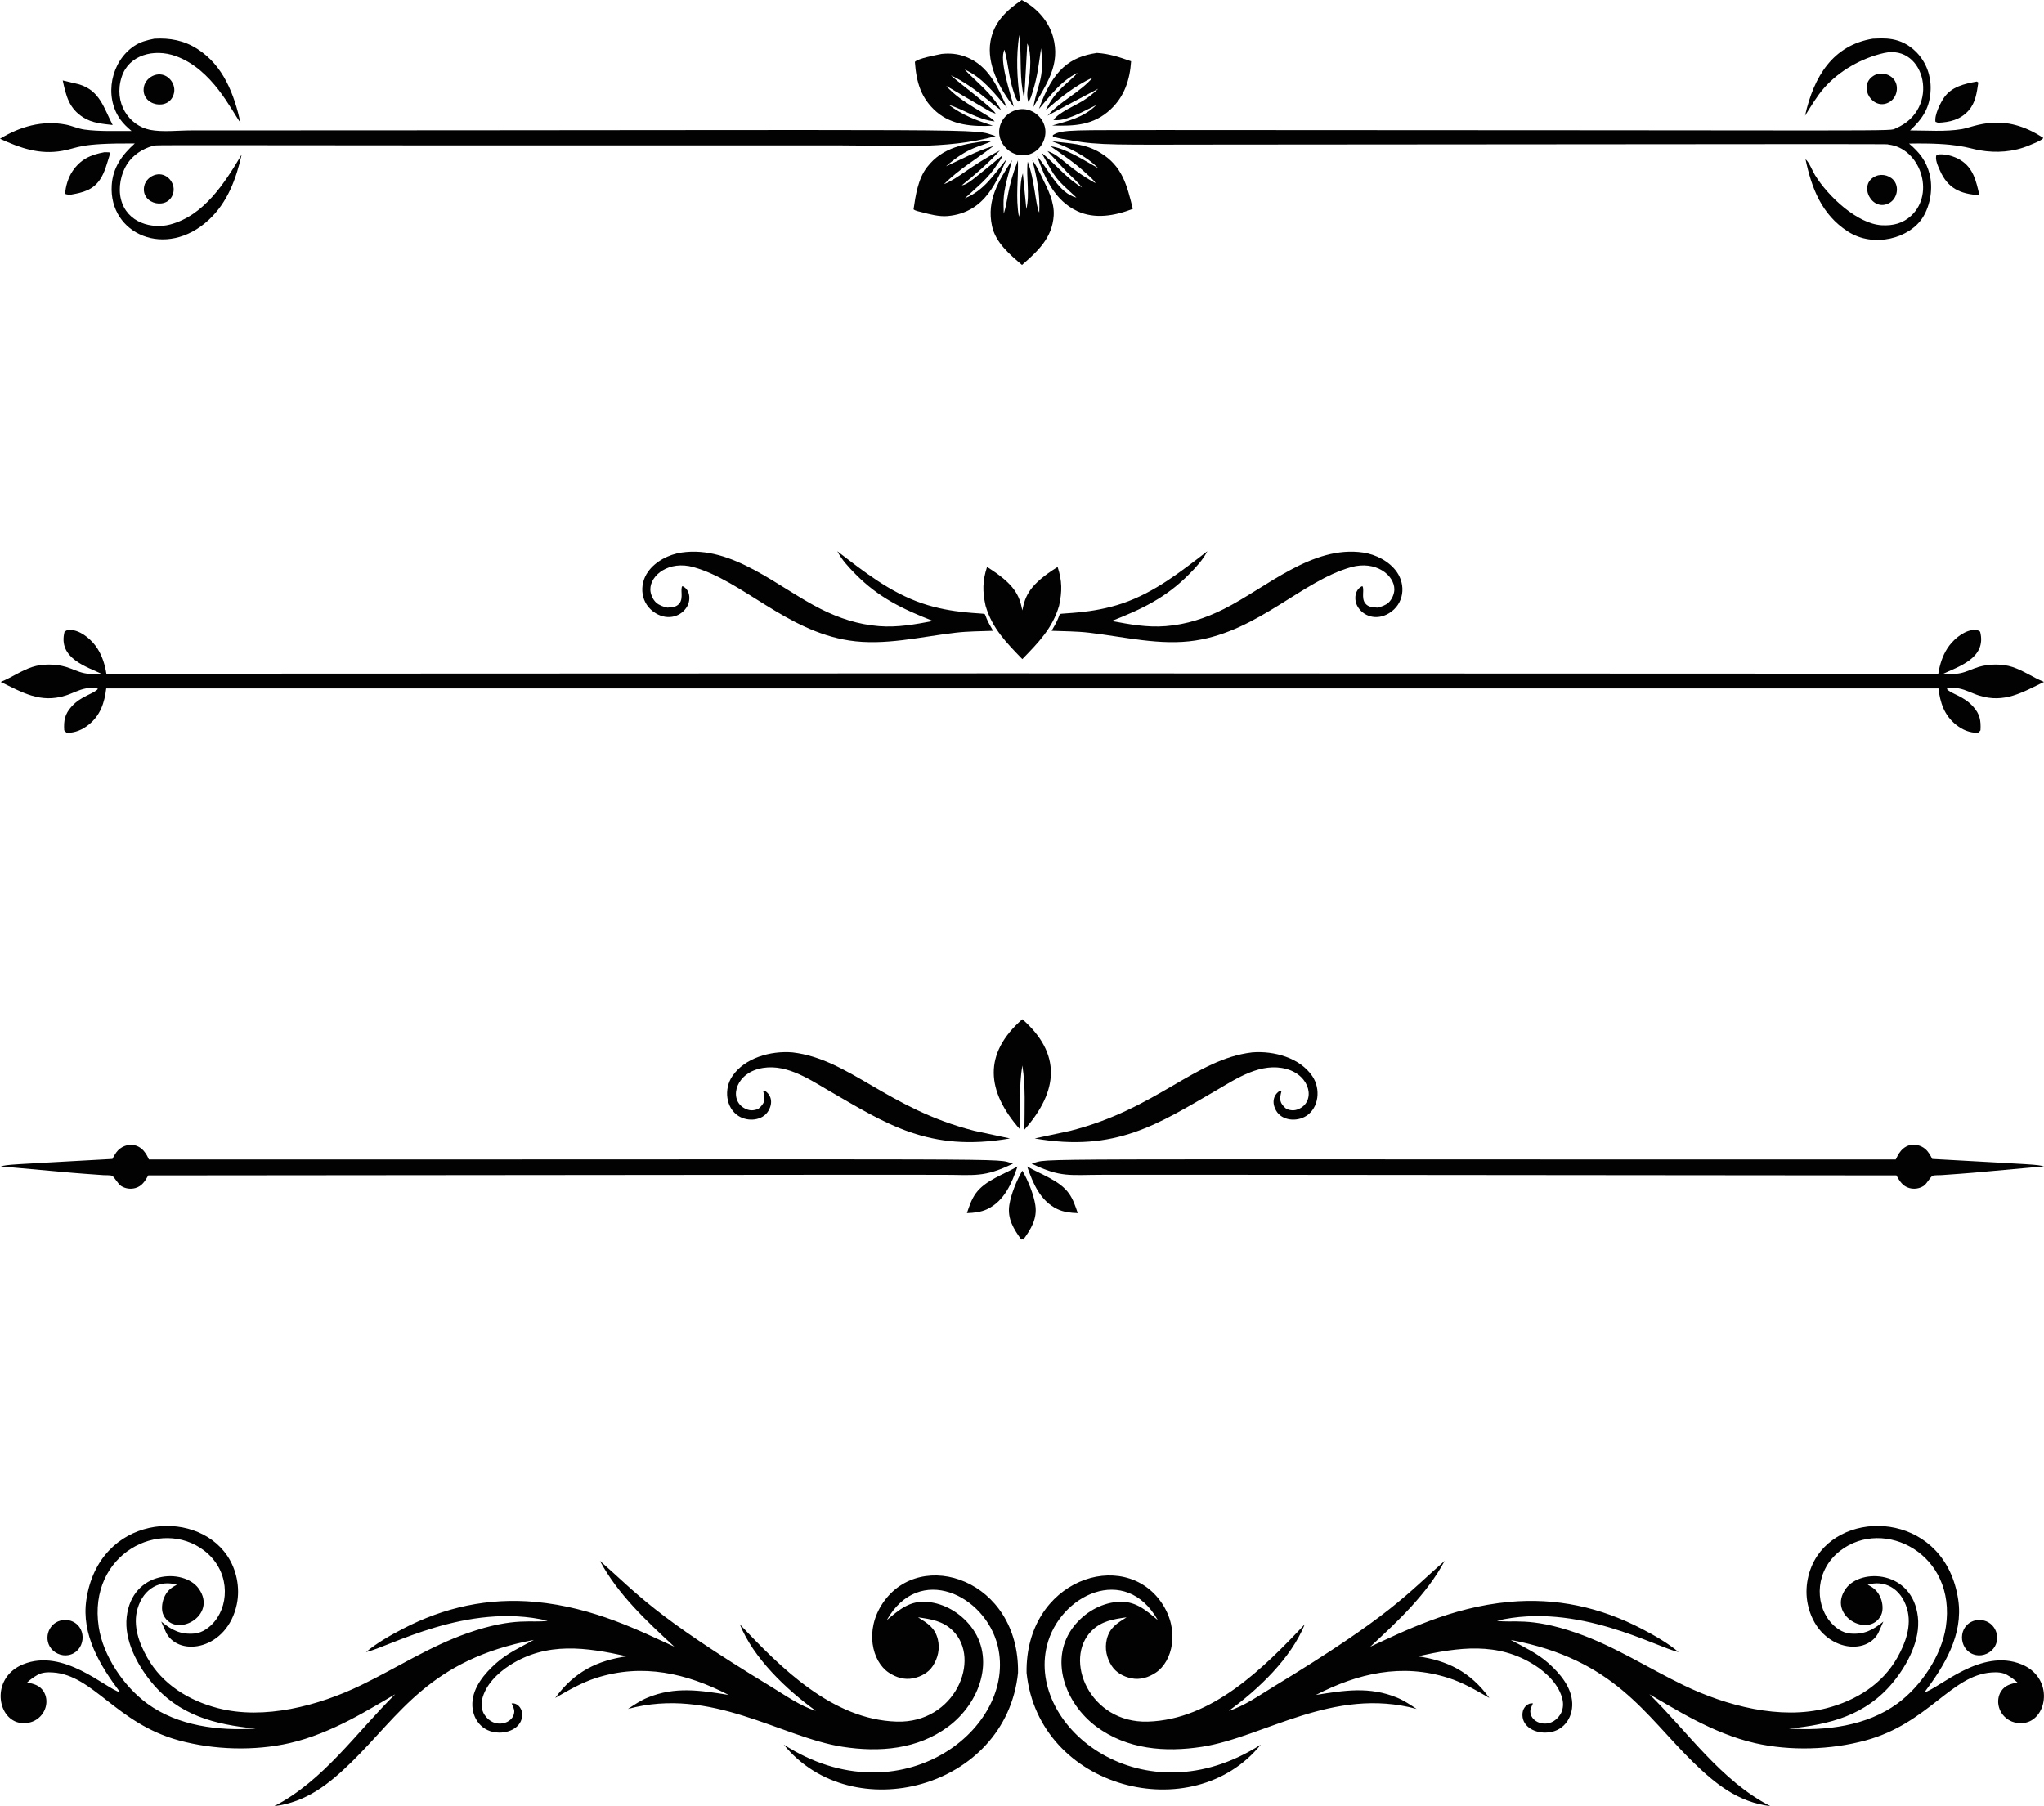 <?xml version='1.0' encoding='utf-8'?>
<svg xmlns="http://www.w3.org/2000/svg" enable-background="new 0 0 5000 4418.421" version="1.1" viewBox="0 0 5e3 4418.4"> <g fill="#020202"> <path d="m2512.5 2853.4c33.435 19.838 78.91 33.678 102.2 65.973 10.522 14.591 15.911 31.43 21.645 48.273-17.183-0.56-34.471-2.345-50.104-9.91-41.775-20.214-59.58-63.156-73.743-104.34z"/> <path d="m2489.1 2853.4c-33.435 19.838-78.911 33.678-102.2 65.973-10.522 14.591-15.911 31.43-21.645 48.273 17.183-0.56 34.47-2.345 50.104-9.91 41.774-20.214 59.579-63.156 73.743-104.34z"/> <path d="m2500.8 2864.4c0.05-0.107 0.1-0.215 0.15-0.322 13.663 23.299 27.573 57.422 31.659 83.886 5.178 33.553-10.824 58.822-29.373 84.647-0.829-0.877-1.641-1.752-2.436-2.623-0.794 0.871-1.606 1.746-2.436 2.623-18.549-25.825-34.551-51.094-29.373-84.647 4.086-26.464 17.996-60.587 31.659-83.886 0.051 0.107 0.1 0.215 0.15 0.322z"/> <path d="m2500.8 2493.3c96.106 84.375 88.579 175.89 5.087 270.1 0.252-51.313 3.2-106.51-5.087-156.96-8.288 50.445-5.339 105.65-5.087 156.96-83.492-94.21-91.018-185.72 5.087-270.1z"/> <path d="m3062.8 2574.5c54.004-4.472 117.02 13.49 147.23 57.811 21.532 31.589 16.009 78.033-14.775 97.588-23.443 14.892-59.277 11.714-73.444-12.704-12.025-20.729-6.286-39.74 9.594-49.232l3.093 2.026c-5.003 19.583-4.931 28.256 12.554 43.012 10.626 3.534 18.479 4.701 29.297 0.115 42.274-17.916 30.009-82.13-29.88-98.224-61.362-16.495-119.93 22.305-170.43 51.991-142.82 82.47-246.36 152.54-444.92 118.06l86.875-18.643c212.64-53.977 305.4-175.32 444.81-191.8z"/> <path d="m1938.8 2574.5c-54.005-4.472-117.02 13.49-147.23 57.811-21.532 31.589-16.009 78.033 14.775 97.588 23.443 14.892 59.277 11.714 73.444-12.704 12.025-20.729 6.286-39.74-9.594-49.232l-3.093 2.026c5.003 19.583 4.931 28.256-12.554 43.012-10.626 3.534-18.479 4.701-29.297 0.115-42.274-17.916-30.009-82.13 29.88-98.224 61.362-16.495 119.93 22.305 170.43 51.991 142.83 82.47 246.36 152.54 444.92 118.06l-86.875-18.643c-212.64-53.977-305.4-175.32-444.81-191.8z"/> <path d="m4672.2 2801.2c11.985-2.972 26.699 0.728 36.738 9.005 7.944 6.55 13.112 15.832 17.666 24.897 261.84 14.673 252.49 13.237 273.37 18.18-221.3 19.893-163.72 15.096-250.99 21.426-4.691 0.347-17.583-0.16-21.301 1.581-6.046 2.818-14.108 19.807-22.552 25.078-10.39 6.47-23.003 8.173-34.783 4.861-16.297-4.583-23.49-17.124-31.448-30.85-2021.1-1.835-1684.6-1.648-1942.8-1.46-79.219-0.025-100.73 7.408-172.44-27.34 53.083-14.174-113.11-9.706 2113.5-10.171 1.634 2e-3 9.105-28.783 35.005-35.207z"/> <path d="m329.33 2801.6c-16.371-3.825-34.283 3.176-44.774 17.359-3.726 5.037-6.731 10.576-9.538 16.164-261.84 14.673-252.49 13.237-273.37 18.18 221.3 19.893 163.72 15.096 250.99 21.426 4.691 0.347 17.583-0.16 21.301 1.581 6.046 2.818 14.108 19.807 22.552 25.078 10.39 6.47 23.003 8.173 34.783 4.861 16.297-4.583 23.49-17.124 31.448-30.85 2021.1-1.835 1684.6-1.648 1942.8-1.46 79.219-0.025 100.73 7.408 172.44-27.34-53.084-14.174 113.11-9.706-2113.5-10.171-1.141 1e-3 -9.352-28.812-35.097-34.828z"/> </g> <g fill="#020202"> <path d="m4588.8 430.69c16.218-6.915 37.427-0.631 46.606 14.62 9.955 16.541 3.963 40.649-12.577 50.605-42.92 25.834-80.464-45.425-34.029-65.225z"/> <path d="m381.38 427.25c26.294-6.089 47.457 19.875 42.856 42.681-9.26 45.901-80.745 31.351-71.509-14.427 2.817-13.962 14.917-25.073 28.653-28.254z"/> <path d="m377.09 184.24c29.171-10.645 53.684 17.843 48.72 42.583-9.478 47.242-83.175 32.453-73.696-14.786 2.575-12.834 12.763-23.34 24.976-27.797z"/> <path d="m4634.6 196.74c10.679 16.508 5.376 41.244-11.132 51.923-40.412 26.144-81.203-36.913-40.792-63.056 16.466-10.651 41.218-5.416 51.924 11.133z"/> <path d="m4737 378.54c18.593-3.651 42.849 3.142 58.771 13.019 31.914 19.768 38.254 52.156 46.268 85.919-48.034-2.824-77.593-17.36-96.633-60.501-4.88-11.114-12.68-27.238-8.406-38.437z"/> <path d="m4835.8 199.51 3.527 2.386c-3.812 24.887-6.519 49.164-23.936 68.676-19.982 22.386-45.805 28.427-74.656 29.724l-6.198-2.301c-3.13-16.159 12.104-46.296 20.552-58.674 18.486-27.223 50.329-34.34 80.711-39.811z"/> <path d="m255.44 372.32 12.039 0.242 1.357 4.648c-6.682 20.684-12.025 44.213-24.391 62.286-17.403 25.435-41.079 31.323-69.812 36.491-5.873 0.492-9.624 0.406-15.213-1.557 0.602-18.169 7.786-40.815 18.066-55.878 19.964-29.257 44.106-39.985 77.954-46.232z"/> <path d="m153.48 196.84 40.566 9.67c50.571 15.725 59.807 57.488 81.609 99.286-24.805-2.796-50.04-4.73-71.725-18.4-35.209-22.205-42.283-52.779-50.45-90.556z"/> <path d="m2485.1 269.29c33.761-10.242 65.289 13.84 71.175 42.946 4.704 23.26-7.022 48.909-27.689 60.57-46.525 26.251-101.56-24.343-79.363-72.894 6.752-14.77 20.386-25.923 35.877-30.622z"/> <path d="m2303.2 131.98c20.114-2.223 39.697-0.47 58.621 6.753 56.519 21.57 78.253 73.05 101.49 124.78-30.104-34.3-60.658-74.827-103.58-93.252 32.031 33.2 64.772 56.957 88.608 98.104-10.64-2.829-61.745-55.848-122.28-84.017 15.419 15.223 107.6 83.447 109.22 93.623l-13.314-5.175-107.34-62.792c36.063 42.283 104.06 69.431 118.49 87.055-42.806-5.015-73.463-28.431-112.94-40.876 36.06 26.247 66.303 37.752 108.75 51.209-48.01 2.974-100.38-0.997-138.22-33.898-38.389-33.389-49.128-72.996-52.747-122.12 7.647-8.648 52.06-16.57 65.221-19.387z"/> <path d="m2683.3 129.48c31.205 2.173 54.076 10.076 83.575 20.402-2.981 45.242-16.302 86.246-50.232 117.81-42.151 39.216-88.49 40.982-142.94 39.376 40.256-11.551 77.31-19.733 107.92-50.019-26.147 12.634-75.821 41.706-104.67 36.359 12.552-18.094 52.801-34.97 71.96-46.745 14.055-8.637 25.756-18.304 37.684-29.624-97.538 51.421-70.197 36.884-124.04 65.865 32.327-36.63 79.201-56.733 110.6-93.352-43.672 20.448-79.265 48.79-115.32 80.426 25.52-53.24 58.157-67.865 77.872-91.853-42.24 21.684-64.266 53.613-94.328 88.447 34.375-97.365 76.853-127.53 141.92-137.09z"/> <path d="m2421.8 343.8 2.611 1.902c-24.75 13.241-54.594 12.117-110.28 61.096 39.803-18.251 73.737-36.986 116.18-49.695-41.517 31.907-83.482 55.956-121.15 93.441 35.625-14.225 65.858-45.691 136.59-82.414-27.162 30.382-61.003 59.725-92.917 85.082 14.005-1.151 27.738-14.889 99.447-73.242-1.888 7.875-8.157 15.141-12.716 21.766-21.987 34.902-49.745 55.785-79.226 83.315 47.276-19.106 71.44-58.528 102.26-96.437-22.961 49.172-49.641 131.61-144.73 139.99-20.313 1.792-43.611-4.232-63.151-9.464-6.109-1.638-15.17-2.96-20.018-6.953 5.022-34.628 10.999-74.727 32.933-103.19 39.165-50.822 94.498-57.571 154.17-65.201z"/> <path d="m2475.6 391.6c-6.835 28.854-16.452 57.107-19.875 86.681-1.681 14.525-0.641 29.912-0.317 44.534 11.264-35.248 7.589-60.721 34.646-130.62 1.311 46.785-6.119 90.802 2.383 137.81 6.909-17.913-1.525-73.759 9.667-106.01l8.491 87.482c9.037-37.082-0.983-78.15 3.32-116.06 17.168 44.146 19.31 109 28.26 124.43 2.194-45.217-5.393-84.433-16.887-127.93 9.635 12.402 16.331 27.17 23.305 41.186 14.279 28.694 31.077 61.324 28.961 94.353-3.498 54.631-39.077 87.083-77.548 120.73-30.308-26.005-64.836-54.831-73.477-95.817-13.304-63.091 16.178-109.33 49.071-160.77z"/> <path d="m2572.8 345.34c42.824 5.888 80.18 4.908 119.12 28.509 53.962 32.712 65.003 80.009 79.176 137.12-44.5 17.29-92.904 25.6-135.84 5.592-54.881-25.574-79.119-80.216-98.278-134.15 28.324 31.298 52.017 90.307 96.248 101.07-53.205-49.289-48.389-42.423-85.427-109.87 34.19 27.747 60.487 62.239 98.905 85.071-10.351-13.82-24.587-25.503-36.79-37.766l-47.753-51.451c34.2 11.451 47.917 40.184 117.91 78.763-5.517-9.289-16.231-17.738-24.163-25.097-26.518-24.602-56.594-44.68-86.122-65.388 38.265 5.076 83.019 35.17 116.91 53.794-32.683-32.53-71.443-49.812-113.89-66.197z"/> <path d="m2499.3 0c40.063 20.727 66.81 54.827 76.551 89.755 19.127 68.601-15.793 115.09-48.017 172 10.459-58.905 27.52-66.579 18.742-143.74-4.969 35.533-8.744 69.694-19.839 104.04-2.867 8.873-5.083 20.021-11.302 27.123-5.275-16.192-0.976-33.456 1.229-49.883 3.434-25.556 7.519-69.235-3.686-93.071l-7.633 137.38-3.897-22.785c-7.608-44.722-2.262-90.581-8.274-135.37-7.996 55.422-5.553 104.32 1.987 159.49l-3.768 3.825c-6.828-6.173-9.261-16.648-12.192-25.15-11.697-33.959-12.541-68.255-22.133-101.96-13.49 25.757 14.35 105.64 22.842 139.59-35.176-44.649-66.808-105.07-56.915-160.5 8.402-47.096 38.663-74.784 76.305-100.74z"/> <path d="m4580.8 94.656c23.534-0.549 68.322-7.211 107.89 33.884 23.223 24.163 35.084 56.843 34.016 90.211-1.46 44.427-18.913 70.752-50.222 100.28 40.89-0.078 86.303 3.622 126.62-3.206 30.872-5.244 101.37-43.345 199.18 21.617l-1.852 2.226c-7.409 6.194-23.401 12.011-32.52 15.879-38.29 16.192-80.462 19.145-121.17 12.039-29.697-5.194-52.64-18.577-172.86-16.381 24.969 20.929 42.101 42.503 50.222 74.482 8.62 33.859 2.315 75.39-15.957 105.16-31.747 51.835-120.36 76.948-184.57 35.084-63.508-41.378-88.084-105.37-102.97-176.5 8.655 6.935 17.062 28.908 23.294 39.048 32.489 52.609 103.84 119.25 163.24 122.53 27.319 1.514 51.967-4.417 72.412-23.704 59.075-55.687 20.516-165.42-56.206-173.71-12.924-1.394 148.24-1.583-1639.9 0.046-247.58 0.158-289.76 2.197-357.96-10.023-15.191-2.721-31.28-4.581-45.908-9.592l-0.018-3.583c22.313-14.724 57.158-11.454 261.98-12.402 1881.9 0.225 1780.5 3.954 1799.9-4.189 110.86-46.563 72.249-206.75-28.423-184.22-54.959 12.299-110.34 43.622-147.42 86.1-17.702 20.306-31.843 44.665-46.197 67.408 21.589-96.897 68.665-172.26 165.45-188.48z"/> <path d="m377.34 94.696c38.325-2.322 73.01 4.182 105.66 25.132 63.586 40.801 89.516 110.24 105.4 180.64-21.807-28.781-68.168-131.02-158.7-163.31-52.744-18.818-114.5-3.228-132.02 51.034-20.422 63.234 17.599 119.14 69.527 129.47 30.065 5.98 69.783 1.254 101.05 1.336 2033.9-0.306 1904-5.957 1967.3 13.973-121.29 33.83-257.13 22.568-381.97 22.635-1737.8 0.705-1667.5-2.255-1680.4 1.46-25.036 7.174-48.302 22.333-62.489 44.583-15.234 23.886-21.788 58.04-14.856 85.623 14.837 59.042 77.233 73.143 119.76 62.061 83.806-21.844 134.3-102.13 175.62-171.38-13.432 59.319-34.397 117.02-80.17 159.61-104.77 97.48-245.21 34.991-237.74-84.266 2.707-43.23 25.168-74.396 56.505-102.42-139.4-0.782-135.47 10.587-177.4 18.041-55.819 9.923-102.72-6.693-152.39-29.507 48.973-29.898 104.08-45.695 161.34-34.514 15.223 2.974 29.674 9.916 44.943 12.028 37.189 5.136 77.823 3.081 115.48 3.494-9.973-8.445-19.964-17.631-27.554-28.331-40.647-57.303-22.236-141.84 33.852-179.51 15.39-10.336 31.308-14.236 49.267-17.89z"/> </g> <g fill="#020202"> <path d="m2500.8 1493.2c7.222-36.908 18.549-63.828 86.334-106.25 11.156 34.099 11.275 60.069 3.529 95.115-16.151 55.21-51.106 90.295-89.863 130.32-38.758-40.024-73.712-75.108-89.863-130.32-7.746-35.046-7.626-61.016 3.529-95.115 67.785 42.422 79.111 69.342 86.334 106.25z"/> <path d="m2953.4 1348.6c-11.026 21.206-27.728 39.006-44.374 55.901-56.61 57.445-115.86 85.752-189.63 114.58 44.248 8.346 86.917 16.193 132.24 12.584 50.709-4.038 96.985-19.193 142.29-41.908 104.05-52.169 216.11-156.4 340.69-137.97 30.871 4.571 63.602 21.171 81.949 47.005 22.997 32.369 18.339 78.92-18.909 101.46-31.25 18.914-63.733 6.797-77.038-17.179-9.021-16.135-6.99-40.964 11.787-49.285 6.139 6.406-3.227 28.885 7.156 42.097 7.718 9.791 18.102 9.468 29.608 10.517 9.121-1.722 20.593-5.869 27.539-12.299 8.244-7.623 14.138-21.227 14.138-32.418-0.103-34.965-45.756-71.014-105.67-54.232-119.71 33.512-226.59 155.62-380.89 179.4-85.78 13.222-175.05-9.216-260.18-19.133-30.163-3.515-61.311-3.49-91.673-4.617 5.666-9.735 11.282-19.414 15.762-29.77 0.621-1.431 3.75-10.465 4.62-11.061 4.506-3.086 77.476-0.378 153.7-26.507 78.574-26.932 141.92-77.28 206.9-127.18z"/> <path d="m2048.3 1348.6c11.026 21.206 27.728 39.006 44.374 55.901 56.61 57.445 115.86 85.752 189.63 114.58-44.248 8.346-86.917 16.193-132.24 12.584-50.709-4.038-96.985-19.193-142.29-41.908-104.05-52.169-216.11-156.4-340.69-137.97-30.871 4.571-63.602 21.171-81.949 47.005-22.997 32.369-18.339 78.92 18.909 101.46 31.25 18.914 63.733 6.797 77.037-17.179 9.021-16.135 6.99-40.964-11.787-49.285-6.139 6.406 3.227 28.885-7.156 42.097-7.718 9.791-18.102 9.468-29.608 10.517-9.121-1.722-20.592-5.869-27.539-12.299-8.244-7.623-14.138-21.227-14.138-32.418 0.103-34.965 45.756-71.014 105.67-54.232 119.71 33.512 226.59 155.62 380.89 179.4 85.78 13.222 175.05-9.216 260.18-19.133 30.163-3.515 61.311-3.49 91.673-4.617-5.666-9.735-11.282-19.414-15.762-29.77-0.621-1.431-3.75-10.465-4.62-11.061-4.506-3.086-77.476-0.378-153.7-26.507-78.573-26.932-141.92-77.28-206.9-127.18z"/> <path d="m4741.4 1648.1c3.614-21.971 9.928-42.785 21.961-61.686 12.418-19.456 35.712-40.381 59.111-44.739 9.262-1.73 13.507-1.916 21.224 3.515 17.188 65.87-56.029 86.381-91.877 103.87 14.243-0.112 29.924 0.593 43.886-2.308 15.611-3.242 29.749-10.931 44.939-15.394 24.978-7.335 57.182-7.844 81.914 0.231 27.398 8.942 50.692 25.911 77.424 36.618-53.077 25.725-96.789 52.604-158.25 33.53-16.874-5.237-32.415-14.33-49.956-17.582-8.454-1.575-22.557-3.894-29.678 1.109 10.853 12.852 40.372 16.336 64.689 43.406 16.382 18.249 19.154 33.825 17.821 57.754-1.543 2.652-3.929 4.343-6.174 6.385-20.663-4e-3 -37.852-7.23-53.954-20.143-28.451-22.796-38.449-53.73-42.694-88.53-2790.1-0.133-1661.8-0.134-4481.9 0-4.245 34.8-14.243 65.734-42.694 88.53-16.102 12.913-33.292 20.14-53.954 20.143-2.245-2.042-4.63-3.733-6.174-6.385-1.333-23.929 1.438-39.505 17.821-57.754 24.318-27.069 53.837-30.554 64.689-43.406-7.122-5.002-21.224-2.684-29.678-1.109-17.54 3.252-33.081 12.345-49.955 17.582-61.462 19.074-105.17-7.805-158.25-33.53 26.732-10.707 50.025-27.675 77.424-36.618 24.732-8.076 56.936-7.567 81.914-0.231 15.19 4.462 29.328 12.152 44.939 15.394 13.962 2.901 29.643 2.196 43.886 2.308-35.847-17.49-109.06-38.001-91.877-103.87 7.718-5.431 11.963-5.245 21.224-3.515 23.399 4.357 46.692 25.283 59.111 44.739 12.033 18.902 18.347 39.715 21.961 61.686 2688.9-1.113 1661-1.167 4481.2 0z"/> </g> <g fill="#020202"> <path d="m4841.1 3962.9c36.041-0.353 54.068 37.25 38.964 64.394-8.855 15.913-28.484 25.027-46.355 21.523-40.218-7.886-47.18-64.806-9.944-82.095 5.429-2.522 11.368-3.764 17.335-3.822z"/> <path d="m160.37 3962.9c-36.041-0.353-54.069 37.25-38.965 64.394 8.855 15.913 28.485 25.027 46.355 21.523 40.217-7.886 47.18-64.806 9.943-82.095-5.428-2.522-11.366-3.764-17.333-3.822z"/> <path d="m4790.2 3913.6c12.69 85.613-33.841 161.41-82.79 226.48 37.366-10.615 138.67-109.2 237.74-68.561 75.047 30.794 65.531 123.25 15.712 140.93-13.508 4.802-31.495 3.398-44.079-3.249-28.498-15.022-36.31-49.346-21.72-71.888 9.527-14.667 23.781-18.154 39.956-21.514-7.501-7.081-16.53-13.511-25.559-18.559-11.375-6.388-24.599-6.768-37.325-5.933-99.406 6.553-155.11 124.4-308.45 166.2-85.136 23.22-184.46 26.319-270.59 6.644-105.12-24.015-199.65-86.188-258.32-119.51 95.303 93.771 174.93 211.45 295.93 273.73-78.738-9.737-134.23-54.082-188.94-107.56-118.93-116.2-191.48-250.92-446.16-299.05 32.206 17.617 64.519 32.181 92.317 56.997 27.869 24.894 56.414 58.17 58.013 97.322 1.578 36.92-22.439 72.056-65.763 72.311-30.742 0.184-58.99-17.788-55.774-48.078 1.436-13.998 13.371-25.261 25.559-23.344-2.879 6.025-6.789 13.7-6.541 20.54 1.244 29.211 49.537 43.875 73.122 6.843 6.825-10.729 8.389-24.332 5.652-36.614-7.963-35.583-37.823-64.814-67.54-83.864-91.073-58.383-187.23-43.933-286.55-22.036 71.176 10.242 127.86 36.797 175.18 101.81-32.455-18.762-64.448-37.478-100.35-48.935-113.82-36.323-220.76-11.539-324.02 41.587 69.495-11.062 131.06-21.336 198.89 6.757 16.956 7.031 32.277 17.383 47.527 27.475-204.15-55.3-373.84 69.184-524.94 92.583-90.405 14.002-183.46 6.52-258.93-49.667-77.215-57.494-116.14-167.12-54.505-245.28 25.825-32.757 64.32-55.781 106.08-59.489 42.966-3.811 68.781 19.146 99.17 44.562-78.936-139.69-240.59-61.699-271.26 62.691-49.629 201.31 236.81 425.72 523.2 241.92-166.13 205.24-543.24 109.36-572.97-175.55-3.544-228.16 238.08-308.42 330.92-170.56 44.695 66.356 26.207 142.83-14.823 170.02-18.005 11.933-38.37 18.297-59.965 13.793-18.858-3.932-37.112-13.682-47.786-30.208-12.499-19.352-17.635-41.999-12.221-64.764 6.868-28.872 25.271-39.653 48.511-54.192-32.106 4.529-61.06 8.883-85.229 32.824-70.661 70.008-5.161 226.64 137.25 222.34 157.16-4.749 283.03-130.86 383.93-238.12-33.806 83.75-114.14 159.63-185.96 211.74 37.318-11.329 75.03-38.11 108.21-58.259 291.7-177.15 327.25-227.63 419.93-308.63-43.83 81.877-114.5 147.61-181.97 209.99 79.878-36.333 195.85-96.322 339.48-109.58 115.42-10.65 223.38 12.918 325.62 66.381 30.571 15.968 62.457 34.136 88.975 56.282-53.61-10.651-246.47-123.25-444.06-76.676 35.407 6.783 78.564-10.715 195.69 30.4 93.312 32.764 172.76 84.93 260.88 127.54 103.27 49.923 236.64 85.577 350.36 55.863 70.953-18.549 135.22-58.01 172.08-123.07 20.191-35.676 36.01-78.525 24.066-119.8-15.007-51.689-57.07-71.088-96.334-58.781 15.57 7.394 25.274 16.416 31.851 32.657 4.799 11.976 6.79 29.697 0.924 41.566-28.872 58.565-134.04 1.086-85.954-65.141 36.594-50.343 162.71-44.32 175.92 69.236 6.683 57.054-25.701 117.59-60.822 160.35-66.332 80.689-154.74 103.4-254.41 113.1 90.397 5.922 189.97-6.313 265.01-61.139 57.623-42.109 107.99-116.73 118.69-187.56 27.083-179.09-151.72-268.71-258.36-186.36-60.444 46.633-63.011 126.42-25.346 172.68 11.908 14.639 29.646 28.062 49.02 29.849 34.375 3.178 56.023-8.314 81.831-29.28l-12.584 28.342c-32.724 59.961-149.17 39.881-172.37-70.793-8.389-40.005 0.462-84.557 23.426-118.62 80.005-118.45 314.06-98.705 344.64 107.88z"/> <path d="m211.23 3913.6c-12.691 85.613 33.841 161.41 82.79 226.48-37.365-10.615-138.67-109.2-237.74-68.561-75.047 30.794-65.531 123.25-15.712 140.93 13.508 4.802 31.495 3.398 44.079-3.249 28.498-15.022 36.31-49.346 21.72-71.888-9.527-14.667-23.782-18.154-39.956-21.514 7.501-7.081 16.53-13.511 25.559-18.559 11.375-6.388 24.599-6.768 37.325-5.933 99.406 6.553 155.11 124.4 308.45 166.2 85.136 23.22 184.46 26.319 270.59 6.644 105.12-24.015 199.65-86.188 258.32-119.51-95.303 93.771-174.93 211.45-295.93 273.73 78.738-9.737 134.23-54.082 188.94-107.56 118.93-116.2 191.48-250.92 446.16-299.05-32.206 17.617-64.519 32.181-92.317 56.997-27.869 24.894-56.414 58.17-58.013 97.322-1.578 36.92 22.439 72.056 65.763 72.311 30.742 0.184 58.99-17.788 55.774-48.078-1.436-13.998-13.371-25.261-25.558-23.344 2.879 6.025 6.789 13.7 6.541 20.54-1.244 29.211-49.537 43.875-73.121 6.843-6.825-10.729-8.389-24.332-5.652-36.614 7.963-35.583 37.823-64.814 67.54-83.864 91.073-58.383 187.23-43.933 286.55-22.036-71.176 10.242-127.86 36.797-175.18 101.81 32.455-18.762 64.448-37.478 100.35-48.935 113.82-36.323 220.76-11.539 324.02 41.587-69.495-11.062-131.06-21.336-198.89 6.757-16.956 7.031-32.277 17.383-47.527 27.475 204.15-55.3 373.84 69.184 524.94 92.583 90.405 14.002 183.46 6.52 258.93-49.667 77.215-57.494 116.14-167.12 54.505-245.28-25.825-32.757-64.32-55.781-106.08-59.489-42.966-3.811-68.781 19.146-99.17 44.562 78.936-139.69 240.59-61.699 271.26 62.691 49.629 201.31-236.81 425.72-523.2 241.92 166.13 205.24 543.24 109.36 572.97-175.55 3.544-228.16-238.08-308.42-330.92-170.56-44.695 66.356-26.207 142.83 14.823 170.02 18.005 11.933 38.37 18.297 59.965 13.793 18.858-3.932 37.112-13.682 47.786-30.208 12.499-19.352 17.635-41.999 12.221-64.764-6.868-28.872-25.271-39.653-48.511-54.192 32.106 4.529 61.06 8.883 85.229 32.824 70.661 70.008 5.161 226.64-137.25 222.34-157.16-4.749-283.03-130.86-383.93-238.12 33.806 83.75 114.14 159.63 185.96 211.74-37.318-11.329-75.03-38.11-108.21-58.259-291.7-177.15-327.25-227.63-419.93-308.63 43.83 81.877 114.5 147.61 181.97 209.99-79.878-36.333-195.85-96.322-339.48-109.58-115.42-10.65-223.38 12.918-325.62 66.381-30.571 15.968-62.457 34.136-88.976 56.282 53.61-10.651 246.47-123.25 444.06-76.676-35.407 6.783-78.564-10.715-195.69 30.4-93.312 32.764-172.76 84.93-260.88 127.54-103.27 49.923-236.64 85.577-350.36 55.863-70.953-18.549-135.22-58.01-172.09-123.07-20.191-35.676-36.01-78.525-24.066-119.8 15.007-51.689 57.07-71.088 96.334-58.781-15.57 7.394-25.274 16.416-31.85 32.657-4.799 11.976-6.79 29.697-0.924 41.566 28.872 58.565 134.04 1.086 85.954-65.141-36.594-50.343-162.71-44.32-175.92 69.236-6.683 57.054 25.701 117.59 60.822 160.35 66.331 80.689 154.74 103.4 254.41 113.1-90.397 5.922-189.97-6.313-265.01-61.139-57.622-42.109-107.99-116.73-118.69-187.56-27.083-179.09 151.72-268.71 258.36-186.36 60.444 46.633 63.01 126.42 25.345 172.68-11.908 14.639-29.647 28.062-49.02 29.849-34.374 3.178-56.023-8.314-81.83-29.28l12.584 28.342c32.724 59.961 149.17 39.881 172.37-70.793 8.389-40.005-0.462-84.557-23.426-118.62-80.005-118.45-314.06-98.705-344.64 107.88z"/> </g> </svg>